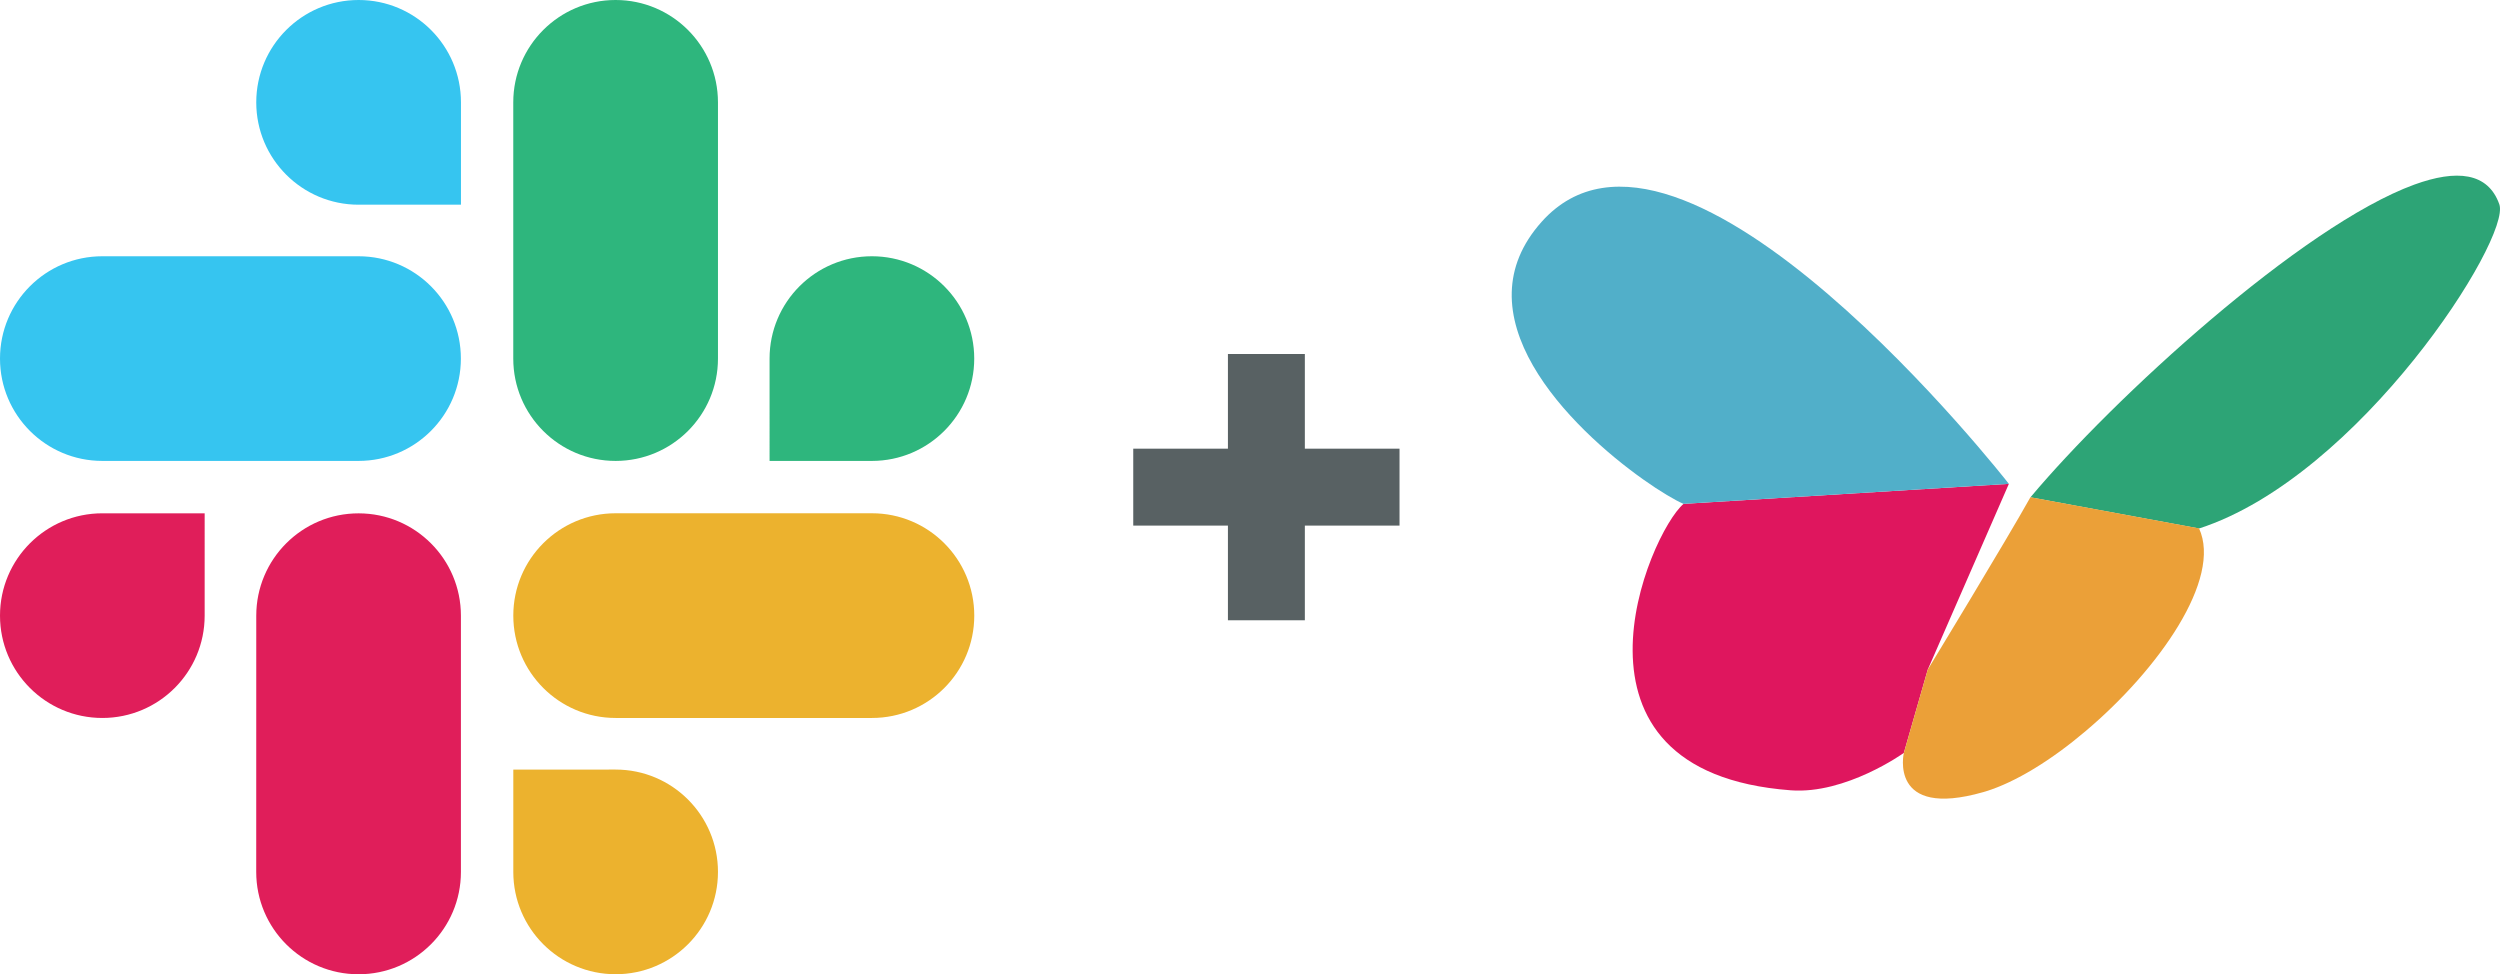 <?xml version="1.0" encoding="utf-8"?>
<!-- Generator: Adobe Illustrator 24.2.3, SVG Export Plug-In . SVG Version: 6.00 Build 0)  -->
<svg version="1.1" id="Layer_1" xmlns="http://www.w3.org/2000/svg" xmlns:xlink="http://www.w3.org/1999/xlink" x="0px" y="0px"
	 viewBox="0 0 6041.7 2354.5" style="enable-background:new 0 0 6041.7 2354.5;" xml:space="preserve">
<style type="text/css">
	.st0{fill:#DF165E;}
	.st1{fill:#51AFC9;}
	.st2{fill:#2DA476;}
	.st3{fill:#EBA038;}
	.st4{fill:#586163;}
	.st5{fill:#E01E5A;}
	.st6{fill:#36C5F0;}
	.st7{fill:#2EB67D;}
	.st8{fill:#ECB22E;}
</style>
<g>
	<path class="st0" d="M4854.8,1169.3l-786.2,48.4c-82.7,70.3-331.6,647.7,258.8,692.2c133.6,10.2,273.6-90.4,273.6-90.4l57.7-201.1
		L4854.8,1169.3z"/>
	<path class="st1" d="M3725.6,536.1c-49.3,55.2-70.6,112.6-72.2,169.9c-6.5,241.8,338.1,479.3,415.2,511.7l786.2-48.4
		C4854.8,1169.3,4064.5,157,3725.6,536.1z"/>
	<path class="st2" d="M6040.1,493.9c-27.4-77.7-103.6-84.8-205.4-47.8c-272.4,99.6-728.2,517.3-927.8,755.8l407.5,75.3
		C5702.7,1151.4,6069.1,576.2,6040.1,493.9z"/>
	<path class="st3" d="M5314.4,1276.9l-407.5-75.3c-56.1,100.8-248.2,416.7-248.2,416.7l-57.7,201.1c0,0-37.6,160.4,191.5,95
		c1.8-0.6,4-1.2,6.2-1.8c73.1-22.5,160.1-76.5,242.1-146.2C5216.9,1617.7,5370.5,1399.1,5314.4,1276.9z"/>
</g>
<polygon class="st4" points="3382.2,1084.3 3153.4,1084.3 3153.4,855.5 2967.5,855.5 2967.5,1084.3 2738.7,1084.3 2738.7,1270.2 
	2967.5,1270.2 2967.5,1499 3153.4,1499 3153.4,1270.2 3382.2,1270.2 "/>
<g>
	<path class="st5" d="M494.6,1487.8c0,136.6-110.7,247.3-247.3,247.3C110.7,1735.1,0,1624.4,0,1487.8s110.7-247.3,247.3-247.3h247.3
		V1487.8z"/>
	<path class="st5" d="M619.3,1487.8c0.1-136.6,110.8-247.3,247.4-247.2c136.5,0.1,247.1,110.7,247.2,247.2v619.4
		c0,136.6-110.8,247.3-247.4,247.3s-247.3-110.7-247.3-247.3L619.3,1487.8z"/>
	<path class="st6" d="M866.6,494.7c-136.6,0-247.3-110.8-247.3-247.3C619.3,110.7,730.1,0,866.7,0S1114,110.7,1114,247.3v247.3
		H866.6V494.7z"/>
	<path class="st6" d="M866.6,619.3c136.6,0.1,247.3,110.8,247.2,247.4c-0.1,136.5-110.7,247.1-247.2,247.2H247.3
		C110.7,1113.9,0,1003.2,0,866.6s110.7-247.3,247.3-247.3H866.6z"/>
	<path class="st7" d="M1859.8,866.6c0-136.6,110.8-247.3,247.3-247.3c136.6,0,247.3,110.8,247.3,247.3s-110.7,247.2-247.2,247.3
		h-247.4L1859.8,866.6L1859.8,866.6z"/>
	<path class="st7" d="M1735.1,866.6c0,136.6-110.8,247.3-247.4,247.3s-247.3-110.7-247.3-247.3V247.4
		C1240.4,110.8,1351.2,0,1487.7,0s247.3,110.7,247.4,247.3v0.1V866.6z"/>
	<path class="st8" d="M1487.8,1859.8c136.6,0,247.3,110.7,247.3,247.3s-110.7,247.3-247.3,247.3c-136.5,0-247.3-110.7-247.3-247.2
		v-247.4L1487.8,1859.8L1487.8,1859.8z"/>
	<path class="st8" d="M1487.8,1735.1c-136.6,0-247.3-110.8-247.3-247.4s110.7-247.3,247.3-247.3h619.4
		c136.6,0,247.3,110.8,247.3,247.4s-110.7,247.3-247.3,247.3H1487.8z"/>
</g>
</svg>

